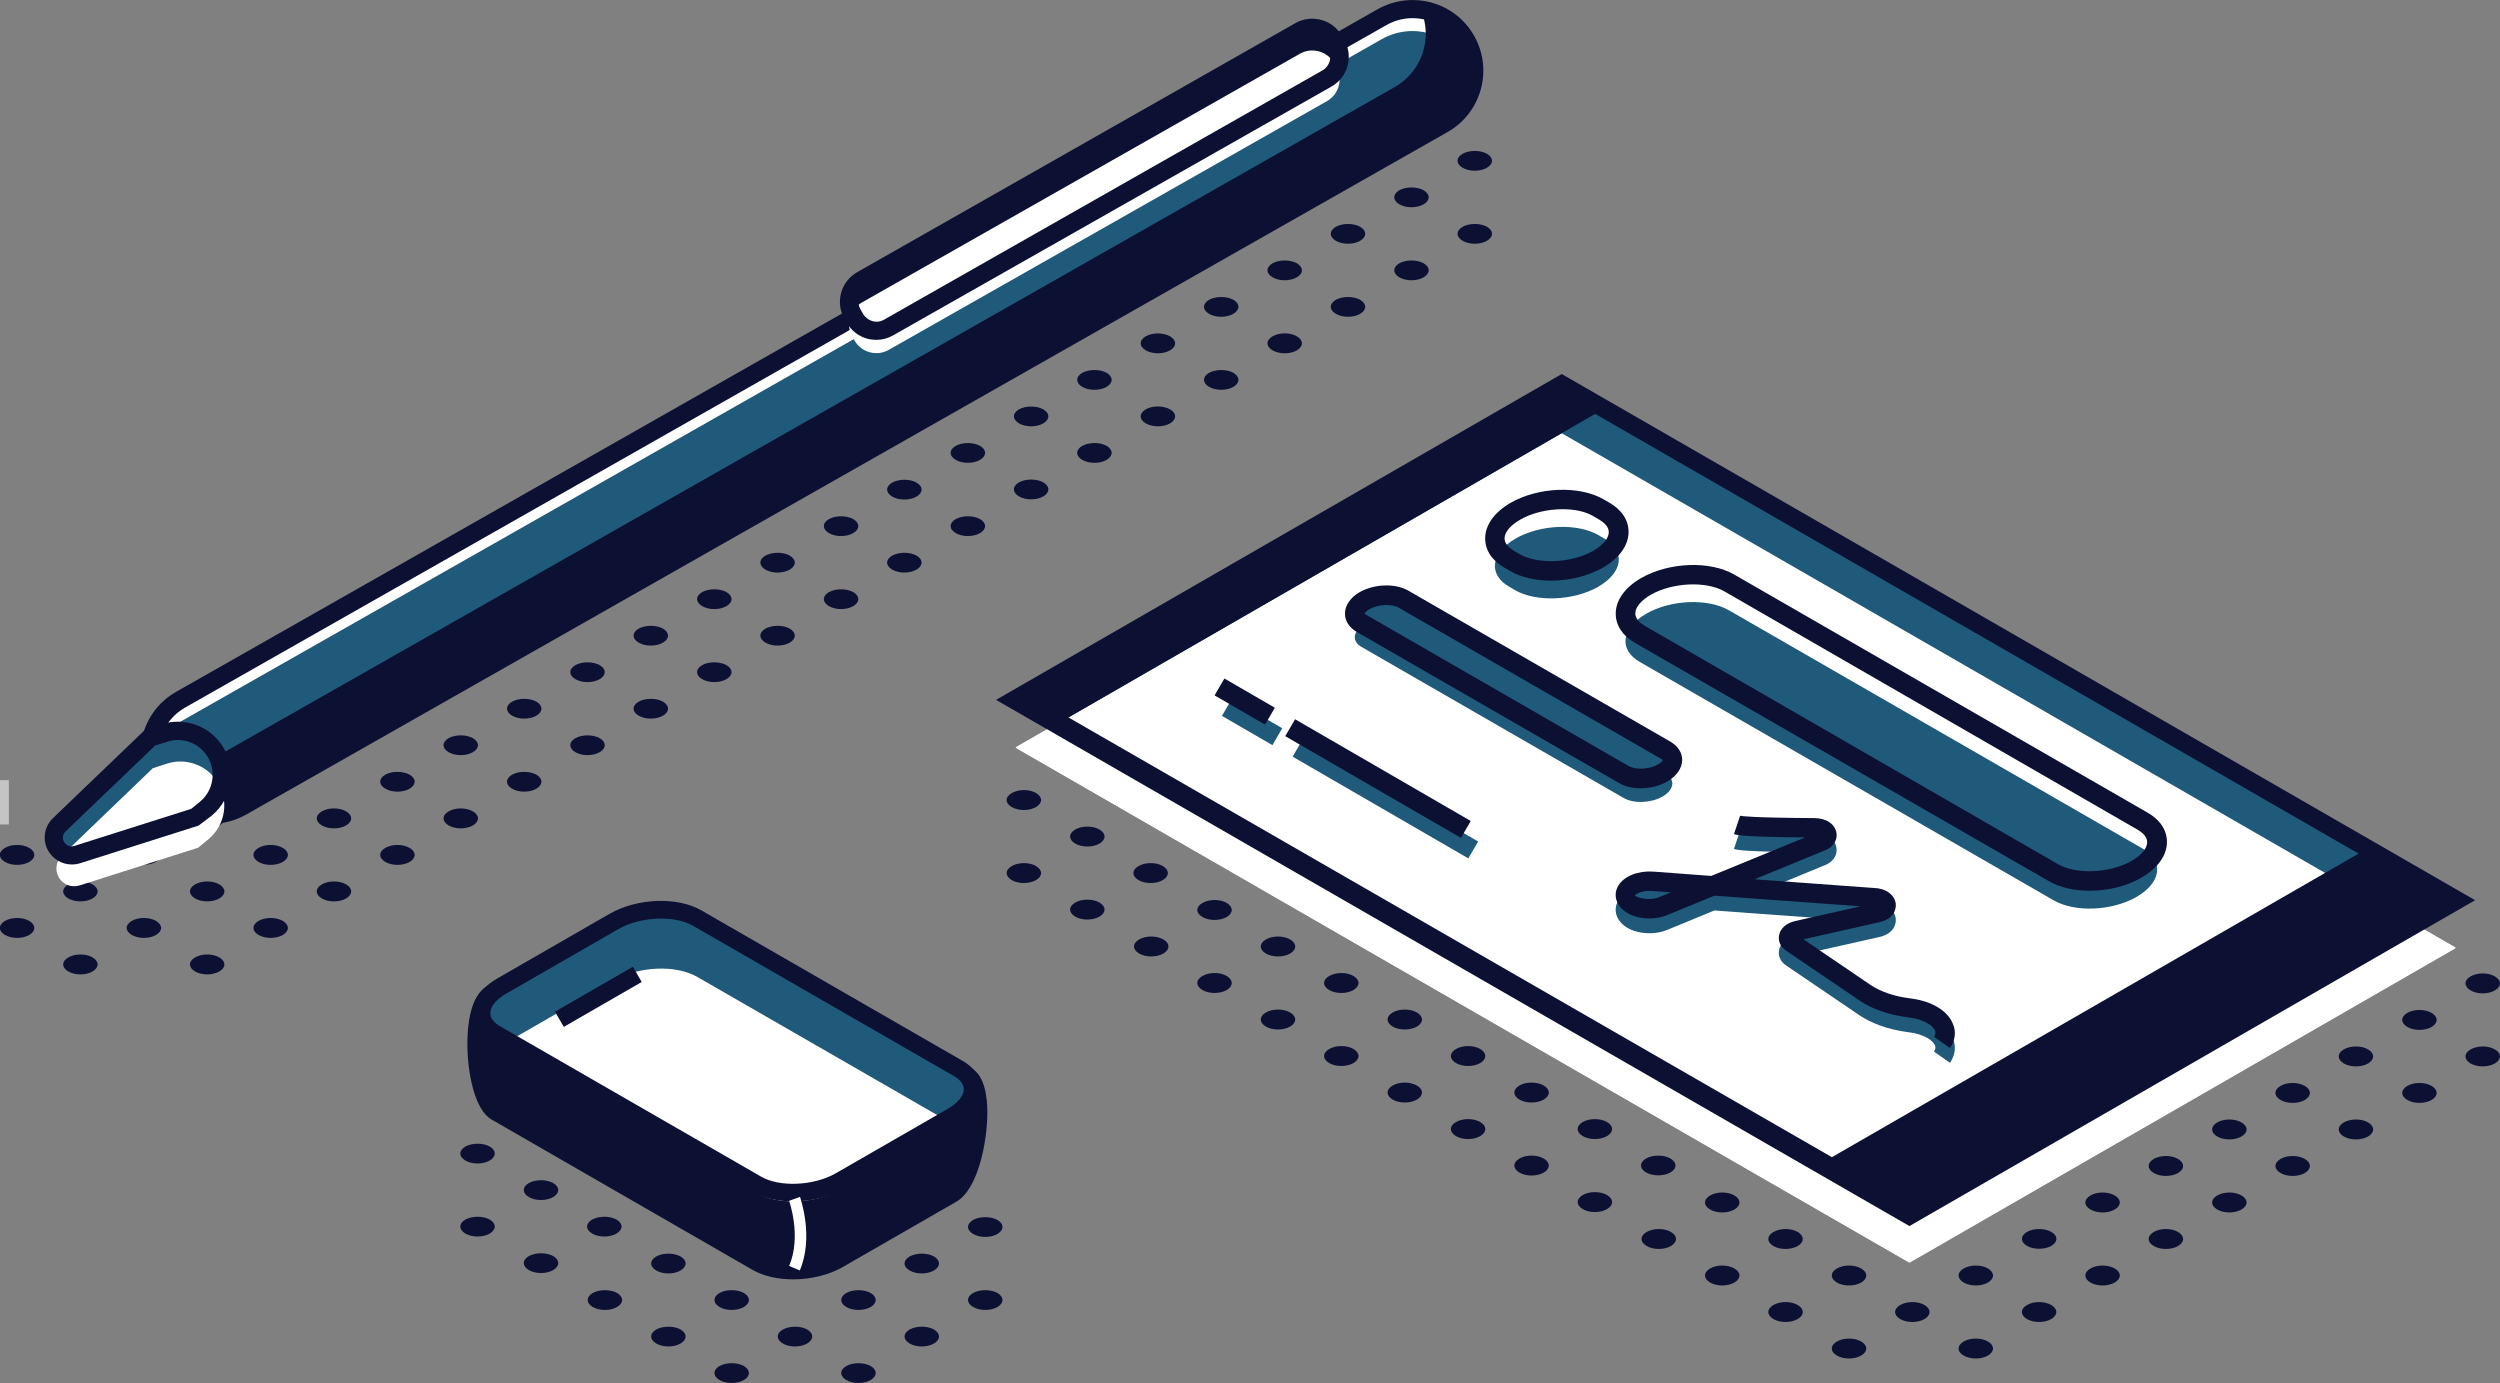 <svg width="282" height="156" viewBox="0 0 282 156" fill="none" xmlns="http://www.w3.org/2000/svg">
<rect x="0" y="0" width="282" height="156" fill="#808080" stroke="none"/>
<g clip-path="url(#clip0)">
<path d="M24.743 107.999C25.501 108.445 25.501 109.135 24.743 109.58C23.984 110.025 22.757 110.025 21.999 109.58C21.24 109.135 21.24 108.445 21.999 107.999C22.779 107.554 23.984 107.554 24.743 107.999Z" fill="#0C1033"/>
<path d="M31.903 103.881C32.661 104.326 32.661 105.016 31.903 105.462C31.144 105.907 29.917 105.907 29.159 105.462C28.4 105.016 28.4 104.326 29.159 103.881C29.917 103.436 31.144 103.436 31.903 103.881Z" fill="#0C1033"/>
<path d="M39.044 99.762C39.802 100.207 39.802 100.898 39.044 101.343C38.285 101.788 37.058 101.788 36.299 101.343C35.541 100.898 35.541 100.207 36.299 99.762C37.058 99.317 38.285 99.317 39.044 99.762Z" fill="#0C1033"/>
<path d="M46.204 95.644C46.962 96.089 46.962 96.779 46.204 97.224C45.445 97.669 44.218 97.669 43.459 97.224C42.701 96.779 42.701 96.089 43.459 95.644C44.218 95.198 45.445 95.198 46.204 95.644Z" fill="#0C1033"/>
<path d="M53.344 91.524C54.103 91.97 54.103 92.66 53.344 93.105C52.586 93.55 51.359 93.55 50.6 93.105C49.842 92.66 49.842 91.97 50.6 91.524C51.359 91.079 52.586 91.079 53.344 91.524Z" fill="#0C1033"/>
<path d="M60.505 87.384C61.263 87.829 61.263 88.519 60.505 88.964C59.746 89.41 58.519 89.41 57.76 88.964C57.002 88.519 57.002 87.829 57.76 87.384C58.519 86.961 59.746 86.961 60.505 87.384Z" fill="#0C1033"/>
<path d="M67.645 83.265C68.404 83.71 68.404 84.4 67.645 84.846C66.886 85.291 65.659 85.291 64.901 84.846C64.142 84.4 64.142 83.71 64.901 83.265C65.659 82.842 66.886 82.842 67.645 83.265Z" fill="#0C1033"/>
<path d="M74.782 79.146C75.54 79.591 75.54 80.281 74.782 80.727C74.023 81.172 72.796 81.172 72.038 80.727C71.279 80.281 71.279 79.591 72.038 79.146C72.819 78.723 74.046 78.723 74.782 79.146Z" fill="#0C1033"/>
<path d="M81.946 75.028C82.704 75.473 82.704 76.163 81.946 76.608C81.187 77.054 79.96 77.054 79.202 76.608C78.443 76.163 78.443 75.473 79.202 75.028C79.96 74.605 81.187 74.605 81.946 75.028Z" fill="#0C1033"/>
<path d="M89.083 70.909C89.841 71.354 89.841 72.044 89.083 72.489C88.324 72.934 87.097 72.934 86.338 72.489C85.58 72.044 85.58 71.354 86.338 70.909C87.119 70.486 88.346 70.486 89.083 70.909Z" fill="#0C1033"/>
<path d="M96.247 66.79C97.005 67.235 97.005 67.925 96.247 68.371C95.488 68.816 94.261 68.816 93.502 68.371C92.744 67.925 92.744 67.235 93.502 66.79C94.261 66.367 95.488 66.367 96.247 66.79Z" fill="#0C1033"/>
<path d="M103.383 62.671C104.142 63.117 104.142 63.807 103.383 64.252C102.625 64.697 101.398 64.697 100.639 64.252C99.881 63.807 99.881 63.117 100.639 62.671C101.42 62.248 102.625 62.248 103.383 62.671Z" fill="#0C1033"/>
<path d="M110.547 58.553C111.306 58.998 111.306 59.688 110.547 60.133C109.789 60.579 108.562 60.579 107.803 60.133C107.045 59.688 107.045 58.998 107.803 58.553C108.562 58.13 109.789 58.13 110.547 58.553Z" fill="#0C1033"/>
<path d="M10.442 107.999C11.2 108.445 11.2 109.135 10.442 109.58C9.683 110.025 8.456 110.025 7.698 109.58C6.939 109.135 6.939 108.445 7.698 107.999C8.479 107.554 9.706 107.554 10.442 107.999Z" fill="#0C1033"/>
<path d="M17.602 103.881C18.361 104.326 18.361 105.016 17.602 105.462C16.844 105.907 15.617 105.907 14.858 105.462C14.099 105.016 14.099 104.326 14.858 103.881C15.617 103.436 16.844 103.436 17.602 103.881Z" fill="#0C1033"/>
<path d="M24.743 99.762C25.501 100.207 25.501 100.898 24.743 101.343C23.984 101.788 22.757 101.788 21.999 101.343C21.24 100.898 21.24 100.207 21.999 99.762C22.779 99.317 23.984 99.317 24.743 99.762Z" fill="#0C1033"/>
<path d="M31.903 95.644C32.661 96.089 32.661 96.779 31.903 97.224C31.144 97.669 29.917 97.669 29.159 97.224C28.4 96.779 28.4 96.089 29.159 95.644C29.917 95.198 31.144 95.198 31.903 95.644Z" fill="#0C1033"/>
<path d="M39.044 91.524C39.802 91.97 39.802 92.66 39.044 93.105C38.285 93.55 37.058 93.55 36.299 93.105C35.541 92.66 35.541 91.97 36.299 91.524C37.058 91.079 38.285 91.079 39.044 91.524Z" fill="#0C1033"/>
<path d="M46.204 87.384C46.962 87.829 46.962 88.519 46.204 88.964C45.445 89.41 44.218 89.41 43.459 88.964C42.701 88.519 42.701 87.829 43.459 87.384C44.218 86.961 45.445 86.961 46.204 87.384Z" fill="#0C1033"/>
<path d="M53.344 83.265C54.103 83.71 54.103 84.4 53.344 84.846C52.586 85.291 51.359 85.291 50.6 84.846C49.842 84.4 49.842 83.71 50.6 83.265C51.359 82.842 52.586 82.842 53.344 83.265Z" fill="#0C1033"/>
<path d="M60.505 79.146C61.263 79.591 61.263 80.281 60.505 80.727C59.746 81.172 58.519 81.172 57.76 80.727C57.002 80.281 57.002 79.591 57.76 79.146C58.519 78.723 59.746 78.723 60.505 79.146Z" fill="#0C1033"/>
<path d="M67.645 75.028C68.404 75.473 68.404 76.163 67.645 76.608C66.886 77.054 65.659 77.054 64.901 76.608C64.142 76.163 64.142 75.473 64.901 75.028C65.659 74.605 66.886 74.605 67.645 75.028Z" fill="#0C1033"/>
<path d="M74.782 70.909C75.54 71.354 75.54 72.044 74.782 72.489C74.023 72.934 72.796 72.934 72.038 72.489C71.279 72.044 71.279 71.354 72.038 70.909C72.819 70.486 74.046 70.486 74.782 70.909Z" fill="#0C1033"/>
<path d="M81.946 66.79C82.704 67.235 82.704 67.925 81.946 68.371C81.187 68.816 79.96 68.816 79.202 68.371C78.443 67.925 78.443 67.235 79.202 66.79C79.96 66.367 81.187 66.367 81.946 66.79Z" fill="#0C1033"/>
<path d="M89.083 62.671C89.841 63.117 89.841 63.807 89.083 64.252C88.324 64.697 87.097 64.697 86.338 64.252C85.58 63.807 85.58 63.117 86.338 62.671C87.119 62.248 88.346 62.248 89.083 62.671Z" fill="#0C1033"/>
<path d="M96.247 58.553C97.005 58.998 97.005 59.688 96.247 60.133C95.488 60.579 94.261 60.579 93.502 60.133C92.744 59.688 92.744 58.998 93.502 58.553C94.261 58.13 95.488 58.13 96.247 58.553Z" fill="#0C1033"/>
<path d="M103.383 54.434C104.142 54.879 104.142 55.569 103.383 56.015C102.625 56.46 101.398 56.46 100.639 56.015C99.881 55.569 99.881 54.879 100.639 54.434C101.42 54.011 102.625 54.011 103.383 54.434Z" fill="#0C1033"/>
<path d="M3.301 103.881C4.06 104.326 4.06 105.016 3.301 105.462C2.543 105.907 1.316 105.907 0.557 105.462C-0.201 105.016 -0.201 104.326 0.557 103.881C1.316 103.436 2.543 103.436 3.301 103.881Z" fill="#0C1033"/>
<path d="M10.442 99.762C11.2 100.207 11.2 100.898 10.442 101.343C9.683 101.788 8.456 101.788 7.698 101.343C6.939 100.898 6.939 100.207 7.698 99.762C8.479 99.317 9.706 99.317 10.442 99.762Z" fill="#0C1033"/>
<path d="M16.242 97.536C17.314 97.536 18.183 97.037 18.183 96.423C18.183 95.808 17.314 95.31 16.242 95.31C15.17 95.31 14.301 95.808 14.301 96.423C14.301 97.037 15.17 97.536 16.242 97.536Z" fill="#0C1033"/>
<path d="M24.743 91.524C25.501 91.97 25.501 92.66 24.743 93.105C23.984 93.55 22.757 93.55 21.999 93.105C21.24 92.66 21.24 91.97 21.999 91.524C22.779 91.079 23.984 91.079 24.743 91.524Z" fill="#0C1033"/>
<path d="M31.903 87.384C32.661 87.829 32.661 88.519 31.903 88.964C31.144 89.41 29.917 89.41 29.159 88.964C28.4 88.519 28.4 87.829 29.159 87.384C29.917 86.961 31.144 86.961 31.903 87.384Z" fill="#0C1033"/>
<path d="M39.044 83.265C39.802 83.71 39.802 84.4 39.044 84.846C38.285 85.291 37.058 85.291 36.299 84.846C35.541 84.4 35.541 83.71 36.299 83.265C37.08 82.842 38.285 82.842 39.044 83.265Z" fill="#0C1033"/>
<path d="M46.204 79.146C46.962 79.591 46.962 80.281 46.204 80.727C45.445 81.172 44.218 81.172 43.459 80.727C42.701 80.281 42.701 79.591 43.459 79.146C44.218 78.723 45.445 78.723 46.204 79.146Z" fill="#0C1033"/>
<path d="M53.344 75.028C54.103 75.473 54.103 76.163 53.344 76.608C52.586 77.054 51.359 77.054 50.6 76.608C49.842 76.163 49.842 75.473 50.6 75.028C51.359 74.605 52.586 74.605 53.344 75.028Z" fill="#0C1033"/>
<path d="M60.505 70.909C61.263 71.354 61.263 72.044 60.505 72.489C59.746 72.934 58.519 72.934 57.76 72.489C57.002 72.044 57.002 71.354 57.76 70.909C58.519 70.486 59.746 70.486 60.505 70.909Z" fill="#0C1033"/>
<path d="M66.285 68.705C67.357 68.705 68.226 68.207 68.226 67.592C68.226 66.977 67.357 66.478 66.285 66.478C65.213 66.478 64.344 66.977 64.344 67.592C64.344 68.207 65.213 68.705 66.285 68.705Z" fill="#0C1033"/>
<path d="M74.805 62.671C75.564 63.117 75.564 63.807 74.805 64.252C74.047 64.697 72.82 64.697 72.061 64.252C71.303 63.807 71.303 63.117 72.061 62.671C72.82 62.248 74.047 62.248 74.805 62.671Z" fill="#0C1033"/>
<path d="M81.946 58.553C82.704 58.998 82.704 59.688 81.946 60.133C81.187 60.579 79.96 60.579 79.202 60.133C78.443 59.688 78.443 58.998 79.202 58.553C79.96 58.13 81.187 58.13 81.946 58.553Z" fill="#0C1033"/>
<path d="M89.083 54.434C89.841 54.879 89.841 55.569 89.083 56.015C88.324 56.46 87.097 56.46 86.338 56.015C85.58 55.569 85.58 54.879 86.338 54.434C87.119 54.011 88.346 54.011 89.083 54.434Z" fill="#0C1033"/>
<path d="M96.247 50.315C97.005 50.76 97.005 51.45 96.247 51.895C95.488 52.341 94.261 52.341 93.502 51.895C92.744 51.45 92.744 50.76 93.502 50.315C94.261 49.892 95.488 49.892 96.247 50.315Z" fill="#0C1033"/>
<path d="M3.301 95.644C4.06 96.089 4.06 96.779 3.301 97.224C2.543 97.669 1.316 97.669 0.557 97.224C-0.201 96.779 -0.201 96.089 0.557 95.644C1.316 95.198 2.543 95.198 3.301 95.644Z" fill="#0C1033"/>
<path d="M7.717 91.524C8.476 91.079 9.703 91.079 10.461 91.524C11.22 91.97 11.22 92.66 10.461 93.105C9.703 93.55 8.476 93.55 7.717 93.105C6.959 92.66 6.959 91.947 7.717 91.524C8.476 91.079 6.959 91.947 7.717 91.524Z" fill="#0C1033"/>
<path d="M17.602 87.384C18.36 87.829 18.36 88.519 17.602 88.965C16.843 89.41 15.616 89.41 14.858 88.965C14.099 88.541 16.843 86.961 17.602 87.384Z" fill="#0C1033"/>
<path d="M22.018 83.265C22.777 82.819 24.004 82.819 24.762 83.265C25.521 83.71 25.521 84.4 24.762 84.845C24.004 85.291 22.777 85.291 22.018 84.845C21.26 84.4 21.26 83.71 22.018 83.265C22.777 82.842 21.26 83.71 22.018 83.265Z" fill="#0C1033"/>
<path d="M29.159 79.147C29.917 78.701 31.144 78.701 31.903 79.147C32.661 79.592 32.661 80.282 31.903 80.727C31.144 81.172 29.917 81.172 29.159 80.727C28.4 80.304 28.4 79.592 29.159 79.147C29.917 78.723 28.4 79.592 29.159 79.147Z" fill="#0C1033"/>
<path d="M36.319 75.027C37.078 74.582 38.304 74.582 39.063 75.027C39.822 75.473 39.822 76.163 39.063 76.608C38.304 77.053 37.078 77.053 36.319 76.608C35.56 76.185 35.56 75.473 36.319 75.027C37.078 74.604 35.56 75.473 36.319 75.027Z" fill="#0C1033"/>
<path d="M43.459 70.909C44.218 70.463 45.445 70.463 46.204 70.909C46.962 71.354 46.962 72.044 46.204 72.489C45.445 72.935 44.218 72.935 43.459 72.489C42.701 72.044 42.701 71.354 43.459 70.909C44.218 70.486 42.701 71.354 43.459 70.909Z" fill="#0C1033"/>
<path d="M53.344 66.79C54.103 67.235 54.103 67.925 53.344 68.371C52.586 68.816 51.359 68.816 50.6 68.371C49.842 67.925 49.842 67.235 50.6 66.79C51.359 66.367 52.586 66.367 53.344 66.79Z" fill="#0C1033"/>
<path d="M57.76 62.671C58.519 62.226 59.746 62.226 60.505 62.671C61.263 63.117 61.263 63.807 60.505 64.252C59.746 64.697 58.519 64.697 57.76 64.252C57.002 63.829 57.002 63.117 57.76 62.671C58.519 62.248 57.002 63.117 57.76 62.671Z" fill="#0C1033"/>
<path d="M64.9 58.553C65.658 58.107 66.885 58.107 67.644 58.553C68.403 58.998 68.403 59.688 67.644 60.133C66.885 60.579 65.658 60.579 64.9 60.133C64.164 59.71 64.164 58.998 64.9 58.553C65.658 58.13 64.164 58.998 64.9 58.553Z" fill="#0C1033"/>
<path d="M72.061 54.434C72.82 53.988 74.047 53.988 74.805 54.434C75.564 54.879 75.564 55.569 74.805 56.014C74.047 56.459 72.82 56.459 72.061 56.014C71.303 55.591 71.303 54.879 72.061 54.434C72.82 54.011 71.303 54.879 72.061 54.434Z" fill="#0C1033"/>
<path d="M79.201 50.315C79.959 49.87 81.186 49.87 81.945 50.315C82.703 50.76 82.703 51.45 81.945 51.896C81.186 52.341 79.959 52.341 79.201 51.896C78.464 51.473 78.464 50.76 79.201 50.315C79.959 49.892 78.464 50.76 79.201 50.315Z" fill="#0C1033"/>
<path d="M86.362 46.196C87.12 45.751 88.347 45.751 89.106 46.196C89.865 46.642 89.865 47.332 89.106 47.777C88.347 48.222 87.12 48.222 86.362 47.777C85.603 47.354 85.603 46.642 86.362 46.196C87.12 45.773 85.603 46.642 86.362 46.196Z" fill="#0C1033"/>
<path d="M117.684 54.411C118.443 54.857 118.443 55.547 117.684 55.992C116.926 56.438 115.699 56.438 114.94 55.992C114.181 55.547 114.181 54.857 114.94 54.411C115.699 53.989 116.926 53.989 117.684 54.411Z" fill="#0C1033"/>
<path d="M124.825 50.293C125.583 50.738 125.583 51.428 124.825 51.873C124.066 52.319 122.839 52.319 122.081 51.873C121.322 51.428 121.322 50.738 122.081 50.293C122.861 49.87 124.089 49.87 124.825 50.293Z" fill="#0C1033"/>
<path d="M131.985 46.174C132.743 46.619 132.743 47.309 131.985 47.755C131.226 48.2 129.999 48.2 129.241 47.755C128.482 47.309 128.482 46.619 129.241 46.174C129.999 45.728 131.226 45.751 131.985 46.174Z" fill="#0C1033"/>
<path d="M139.126 42.055C139.884 42.5 139.884 43.191 139.126 43.636C138.367 44.081 137.14 44.081 136.381 43.636C135.623 43.191 135.623 42.5 136.381 42.055C137.162 41.632 138.389 41.632 139.126 42.055Z" fill="#0C1033"/>
<path d="M146.286 39.517C145.527 39.962 144.3 39.962 143.542 39.517C142.783 39.072 142.783 38.382 143.542 37.937C144.3 37.491 145.527 37.491 146.286 37.937C147.044 38.382 147.044 39.072 146.286 39.517C145.527 39.962 147.044 39.072 146.286 39.517Z" fill="#0C1033"/>
<path d="M153.426 33.818C154.185 34.263 154.185 34.953 153.426 35.398C152.668 35.844 151.441 35.844 150.682 35.398C149.924 34.953 149.924 34.263 150.682 33.818C151.463 33.395 152.668 33.395 153.426 33.818Z" fill="#0C1033"/>
<path d="M160.587 29.699C161.345 30.144 161.345 30.834 160.587 31.28C159.828 31.725 158.601 31.725 157.842 31.28C157.084 30.834 157.084 30.144 157.842 29.699C158.601 29.276 159.828 29.276 160.587 29.699Z" fill="#0C1033"/>
<path d="M167.727 25.58C168.486 26.026 168.486 26.716 167.727 27.161C166.969 27.606 165.742 27.606 164.983 27.161C164.224 26.716 164.224 26.026 164.983 25.58C165.742 25.157 166.969 25.157 167.727 25.58Z" fill="#0C1033"/>
<path d="M110.547 50.293C111.306 50.738 111.306 51.428 110.547 51.873C109.789 52.319 108.562 52.319 107.803 51.873C107.045 51.428 107.045 50.738 107.803 50.293C108.562 49.87 109.789 49.87 110.547 50.293Z" fill="#0C1033"/>
<path d="M117.684 46.174C118.443 46.62 118.443 47.31 117.684 47.755C116.926 48.2 115.699 48.2 114.94 47.755C114.181 47.31 114.181 46.62 114.94 46.174C115.699 45.751 116.926 45.751 117.684 46.174Z" fill="#0C1033"/>
<path d="M124.825 42.055C125.583 42.5 125.583 43.191 124.825 43.636C124.066 44.081 122.839 44.081 122.081 43.636C121.322 43.191 121.322 42.5 122.081 42.055C122.861 41.632 124.089 41.632 124.825 42.055Z" fill="#0C1033"/>
<path d="M131.985 37.937C132.743 38.382 132.743 39.072 131.985 39.517C131.226 39.962 129.999 39.962 129.241 39.517C128.482 39.072 128.482 38.382 129.241 37.937C129.999 37.491 131.226 37.514 131.985 37.937Z" fill="#0C1033"/>
<path d="M139.126 33.818C139.884 34.263 139.884 34.953 139.126 35.398C138.367 35.844 137.14 35.844 136.381 35.398C135.623 34.953 135.623 34.263 136.381 33.818C137.162 33.395 138.389 33.395 139.126 33.818Z" fill="#0C1033"/>
<path d="M146.286 29.699C147.044 30.144 147.044 30.834 146.286 31.28C145.527 31.725 144.3 31.725 143.542 31.28C142.783 30.834 142.783 30.144 143.542 29.699C144.3 29.276 145.527 29.276 146.286 29.699Z" fill="#0C1033"/>
<path d="M153.426 25.58C154.185 26.026 154.185 26.716 153.426 27.161C152.668 27.606 151.441 27.606 150.682 27.161C149.924 26.716 149.924 26.026 150.682 25.58C151.463 25.157 152.668 25.157 153.426 25.58Z" fill="#0C1033"/>
<path d="M160.587 21.462C161.345 21.907 161.345 22.597 160.587 23.043C159.828 23.488 158.601 23.488 157.842 23.043C157.084 22.597 157.084 21.907 157.842 21.462C158.601 21.039 159.828 21.039 160.587 21.462Z" fill="#0C1033"/>
<path d="M167.727 17.343C168.486 17.788 168.486 18.478 167.727 18.923C166.969 19.369 165.742 19.369 164.983 18.923C164.224 18.478 164.224 17.788 164.983 17.343C165.742 16.92 166.969 16.92 167.727 17.343Z" fill="#0C1033"/>
<path d="M103.383 46.174C104.142 46.62 104.142 47.31 103.383 47.755C102.625 48.2 101.398 48.2 100.639 47.755C99.881 47.31 99.881 46.62 100.639 46.174C101.398 45.751 102.625 45.751 103.383 46.174Z" fill="#0C1033"/>
<path d="M110.547 42.055C111.306 42.5 111.306 43.191 110.547 43.636C109.789 44.081 108.562 44.081 107.803 43.636C107.045 43.191 107.045 42.5 107.803 42.055C108.562 41.632 109.789 41.632 110.547 42.055Z" fill="#0C1033"/>
<path d="M117.684 37.936C118.443 38.382 118.443 39.072 117.684 39.517C116.926 39.962 115.699 39.962 114.94 39.517C114.181 39.072 114.181 38.382 114.94 37.936C115.699 37.513 116.926 37.513 117.684 37.936Z" fill="#0C1033"/>
<path d="M123.464 35.732C124.536 35.732 125.405 35.234 125.405 34.619C125.405 34.004 124.536 33.506 123.464 33.506C122.392 33.506 121.523 34.004 121.523 34.619C121.523 35.234 122.392 35.732 123.464 35.732Z" fill="#0C1033"/>
<path d="M131.985 29.699C132.743 30.144 132.743 30.834 131.985 31.28C131.226 31.725 129.999 31.725 129.241 31.28C128.482 30.834 128.482 30.144 129.241 29.699C129.999 29.276 131.226 29.276 131.985 29.699Z" fill="#0C1033"/>
<path d="M139.126 25.58C139.884 26.026 139.884 26.716 139.126 27.161C138.367 27.606 137.14 27.606 136.381 27.161C135.623 26.716 135.623 26.026 136.381 25.58C137.162 25.157 138.389 25.157 139.126 25.58Z" fill="#0C1033"/>
<path d="M146.286 21.462C147.044 21.907 147.044 22.597 146.286 23.043C145.527 23.488 144.3 23.488 143.542 23.043C142.783 22.597 142.783 21.907 143.542 21.462C144.3 21.039 145.527 21.039 146.286 21.462Z" fill="#0C1033"/>
<path d="M152.066 19.258C153.138 19.258 154.007 18.759 154.007 18.144C154.007 17.53 153.138 17.031 152.066 17.031C150.994 17.031 150.125 17.53 150.125 18.144C150.125 18.759 150.994 19.258 152.066 19.258Z" fill="#0C1033"/>
<path d="M157.842 13.224C158.601 12.779 159.828 12.779 160.587 13.224C161.345 13.669 161.345 14.36 160.587 14.805C159.828 15.25 158.601 15.25 157.842 14.805C157.084 14.36 157.084 13.669 157.842 13.224C158.601 12.801 157.084 13.669 157.842 13.224Z" fill="#0C1033"/>
<path d="M96.246 42.056C97.005 42.501 97.005 43.191 96.246 43.636C95.488 44.082 94.261 44.082 93.502 43.636C92.744 43.213 95.488 41.633 96.246 42.056Z" fill="#0C1033"/>
<path d="M20.368 78.924L155.902 1.937C159.249 0.044 163.488 1.202 165.384 4.542C167.281 7.881 166.12 12.111 162.774 14.004L27.262 90.99C23.916 92.883 19.677 91.725 17.78 88.386C15.862 85.069 17.044 80.816 20.368 78.924Z" fill="white"/>
<path d="M20.368 81.395L155.88 4.408C159.226 2.516 163.465 3.673 165.362 7.013C167.258 10.352 164.068 12.489 160.721 14.382L27.24 89.477C23.893 91.369 19.654 94.219 17.758 90.879C15.862 87.54 17.022 83.31 20.368 81.395Z" fill="#1F5A7B"/>
<path d="M165.094 4.519C164.045 2.672 162.26 1.514 160.297 1.158C161.613 4.341 160.408 8.059 157.33 9.818L21.84 86.805C20.346 87.651 18.695 87.852 17.133 87.562C17.244 87.829 17.334 88.119 17.49 88.364C19.386 91.703 23.647 92.861 26.972 90.969L162.506 13.982C165.83 12.089 167.012 7.859 165.094 4.519Z" fill="#0C1033"/>
<path d="M23.825 92.927C23.111 92.927 22.397 92.838 21.706 92.638C19.653 92.081 17.935 90.746 16.887 88.898C15.838 87.05 15.57 84.89 16.128 82.842C16.686 80.794 18.024 79.079 19.876 78.033L155.388 1.046C157.24 -0 159.404 -0.267 161.456 0.289C163.509 0.846 165.227 2.182 166.275 4.029C168.462 7.859 167.101 12.734 163.286 14.894L27.774 91.881C26.547 92.571 25.186 92.927 23.825 92.927ZM159.315 2.048C158.288 2.048 157.307 2.315 156.392 2.827L20.88 79.814C19.497 80.593 18.515 81.862 18.091 83.399C17.668 84.935 17.868 86.516 18.649 87.896C19.43 89.276 20.702 90.256 22.241 90.679C23.78 91.102 25.364 90.901 26.748 90.122L162.259 13.113C163.643 12.334 164.624 11.065 165.048 9.528C165.472 7.992 165.271 6.412 164.49 5.031C163.71 3.651 162.438 2.671 160.899 2.248C160.385 2.115 159.85 2.048 159.315 2.048Z" fill="#0C1033"/>
<path d="M97.204 31.591L146.643 3.495C147.981 2.738 149.699 3.206 150.48 4.541L150.748 5.009C151.506 6.345 151.038 8.059 149.699 8.838L100.238 36.935C98.899 37.692 97.181 37.224 96.4 35.888L96.155 35.399C95.374 34.063 95.843 32.349 97.204 31.591Z" fill="#0C1033"/>
<path d="M97.203 34.13L146.642 6.056C147.981 5.299 149.698 5.766 150.479 7.102L150.747 7.57C151.506 8.905 151.037 10.62 149.698 11.399L100.237 39.473C98.898 40.23 97.18 39.763 96.4 38.427L96.132 37.959C95.373 36.601 95.842 34.909 97.203 34.13Z" fill="white"/>
<path d="M98.854 38.337C98.519 38.337 98.162 38.293 97.828 38.204C96.846 37.937 96.021 37.291 95.508 36.401L95.24 35.933C94.727 35.042 94.615 34.018 94.883 33.017C95.151 32.037 95.798 31.213 96.69 30.701L146.129 2.605C147.022 2.093 148.048 1.981 149.052 2.248C150.034 2.516 150.859 3.161 151.372 4.052L151.64 4.519C152.688 6.345 152.041 8.705 150.212 9.751L100.751 37.825C100.17 38.159 99.523 38.337 98.854 38.337ZM148.026 4.163C147.713 4.163 147.423 4.252 147.156 4.408L97.716 32.482C97.315 32.727 97.002 33.105 96.891 33.551C96.757 34.018 96.824 34.486 97.069 34.909L97.337 35.376C97.582 35.799 97.962 36.089 98.408 36.222C98.876 36.356 99.345 36.289 99.747 36.044L149.163 7.948C150.011 7.458 150.324 6.389 149.833 5.521L149.565 5.054C149.32 4.653 148.94 4.341 148.494 4.23C148.338 4.185 148.182 4.163 148.026 4.163Z" fill="#0C1033"/>
<path d="M22.085 92.149L23.223 91.214C25.231 89.566 25.633 86.627 24.115 84.512C22.866 82.753 20.613 81.996 18.56 82.664L16.954 83.176L6.691 93.039C6.022 93.685 5.888 94.687 6.334 95.488C6.803 96.312 7.784 96.69 8.699 96.401L22.085 92.149Z" fill="#1F5A7B"/>
<path d="M22.352 95.622L23.49 94.687C25.498 93.039 25.899 90.1 24.382 87.985C23.133 86.227 20.88 85.47 18.827 86.138L17.243 86.65L6.98 96.512C6.311 97.158 6.177 98.16 6.623 98.961C7.092 99.785 8.073 100.164 8.988 99.874L22.352 95.622Z" fill="white"/>
<path d="M8.098 97.514C7.027 97.514 6 96.935 5.443 95.978C4.751 94.775 4.974 93.239 5.978 92.282L16.419 82.263L18.226 81.685C20.725 80.905 23.425 81.796 24.942 83.933C26.749 86.471 26.28 90.033 23.871 92.015L22.398 93.128L9.012 97.38C8.722 97.469 8.41 97.514 8.098 97.514ZM17.512 84.089L7.406 93.774C7.071 94.085 7.004 94.575 7.228 94.976C7.451 95.377 7.941 95.577 8.388 95.421L21.573 91.236L22.555 90.434C24.139 89.143 24.451 86.805 23.268 85.135C22.265 83.733 20.502 83.132 18.873 83.666L17.512 84.089Z" fill="#0C1033"/>
<path d="M98.208 154.086C98.966 154.531 98.966 155.221 98.208 155.667C97.449 156.112 96.222 156.112 95.463 155.667C94.705 155.221 94.705 154.531 95.463 154.086C96.222 153.663 97.449 153.663 98.208 154.086Z" fill="#0C1033"/>
<path d="M105.348 149.967C106.107 150.412 106.107 151.102 105.348 151.547C104.59 151.993 103.363 151.993 102.604 151.547C101.846 151.102 101.846 150.412 102.604 149.967C103.385 149.544 104.612 149.544 105.348 149.967Z" fill="#0C1033"/>
<path d="M112.508 145.848C113.267 146.293 113.267 146.983 112.508 147.429C111.75 147.874 110.523 147.874 109.764 147.429C109.006 146.983 109.006 146.293 109.764 145.848C110.523 145.425 111.75 145.425 112.508 145.848Z" fill="#0C1033"/>
<path d="M83.907 154.086C84.665 154.531 84.665 155.221 83.907 155.667C83.148 156.112 81.921 156.112 81.163 155.667C80.404 155.221 80.404 154.531 81.163 154.086C81.921 153.663 83.148 153.663 83.907 154.086Z" fill="#0C1033"/>
<path d="M91.047 149.967C91.806 150.412 91.806 151.102 91.047 151.547C90.289 151.993 89.062 151.993 88.303 151.547C87.545 151.102 87.545 150.412 88.303 149.967C89.084 149.544 90.311 149.544 91.047 149.967Z" fill="#0C1033"/>
<path d="M98.208 145.848C98.966 146.293 98.966 146.983 98.208 147.429C97.449 147.874 96.222 147.874 95.463 147.429C94.705 146.983 94.705 146.293 95.463 145.848C96.222 145.425 97.449 145.425 98.208 145.848Z" fill="#0C1033"/>
<path d="M105.348 141.729C106.107 142.175 106.107 142.865 105.348 143.31C104.59 143.755 103.363 143.755 102.604 143.31C101.846 142.865 101.846 142.175 102.604 141.729C103.385 141.306 104.612 141.306 105.348 141.729Z" fill="#0C1033"/>
<path d="M112.508 137.611C113.267 138.056 113.267 138.746 112.508 139.191C111.75 139.637 110.523 139.637 109.764 139.191C109.006 138.746 109.006 138.056 109.764 137.611C110.523 137.188 111.75 137.188 112.508 137.611Z" fill="#0C1033"/>
<path d="M76.766 149.967C77.525 150.412 77.525 151.102 76.766 151.547C76.008 151.993 74.781 151.993 74.022 151.547C73.263 151.102 73.263 150.412 74.022 149.967C74.781 149.544 76.008 149.544 76.766 149.967Z" fill="#0C1033"/>
<path d="M83.907 145.848C84.665 146.293 84.665 146.983 83.907 147.429C83.148 147.874 81.921 147.874 81.163 147.429C80.404 146.983 80.404 146.293 81.163 145.848C81.921 145.425 83.148 145.425 83.907 145.848Z" fill="#0C1033"/>
<path d="M69.606 145.848C70.365 146.293 70.365 146.983 69.606 147.429C68.847 147.874 67.62 147.874 66.862 147.429C66.103 146.983 66.103 146.293 66.862 145.848C67.62 145.425 68.847 145.425 69.606 145.848Z" fill="#0C1033"/>
<path d="M76.766 141.729C77.525 142.175 77.525 142.865 76.766 143.31C76.008 143.755 74.781 143.755 74.022 143.31C73.263 142.865 73.263 142.175 74.022 141.729C74.781 141.306 76.008 141.306 76.766 141.729Z" fill="#0C1033"/>
<path d="M62.399 141.685C63.157 142.13 63.157 142.82 62.399 143.266C61.64 143.711 60.413 143.711 59.655 143.266C58.896 142.82 58.896 142.13 59.655 141.685C60.413 141.262 61.64 141.262 62.399 141.685Z" fill="#0C1033"/>
<path d="M69.54 137.566C70.298 138.011 70.298 138.701 69.54 139.146C68.781 139.592 67.554 139.592 66.796 139.146C66.037 138.701 66.037 138.011 66.796 137.566C67.576 137.143 68.781 137.143 69.54 137.566Z" fill="#0C1033"/>
<path d="M55.239 137.566C55.997 138.011 55.997 138.701 55.239 139.146C54.48 139.592 53.253 139.592 52.495 139.146C51.736 138.701 51.736 138.011 52.495 137.566C53.276 137.143 54.503 137.143 55.239 137.566Z" fill="#0C1033"/>
<path d="M62.399 133.447C63.157 133.892 63.157 134.583 62.399 135.028C61.64 135.473 60.413 135.473 59.655 135.028C58.896 134.583 58.896 133.892 59.655 133.447C60.413 133.024 61.64 133.024 62.399 133.447Z" fill="#0C1033"/>
<path d="M55.239 129.328C55.997 129.774 55.997 130.464 55.239 130.909C54.48 131.354 53.253 131.354 52.495 130.909C51.736 130.464 51.736 129.774 52.495 129.328C53.276 128.905 54.503 128.905 55.239 129.328Z" fill="#0C1033"/>
<path d="M85.382 142.374L55.933 125.41C53.524 124.029 52.676 113.677 55.442 112.074L69.252 112.72C72.019 111.117 76.235 110.938 78.623 112.341L109.143 121.425C111.552 122.805 110.169 133.113 107.38 134.716L94.731 141.996C91.986 143.599 87.792 143.777 85.382 142.374Z" fill="#0C1033"/>
<path d="M89.463 144.312C87.768 144.312 86.139 143.955 84.89 143.243L55.441 126.278C53.566 125.209 52.719 121.091 52.719 117.707C52.719 115.77 53.009 112.341 54.95 111.228L55.195 111.072L69.005 111.718C72.062 110.093 76.368 109.959 79 111.406L109.632 120.534C111.06 121.358 111.372 123.696 111.372 125.499C111.372 128.838 110.301 134.159 107.892 135.54L95.242 142.82C93.569 143.822 91.471 144.312 89.463 144.312ZM55.775 113.098C55.24 113.655 54.727 115.213 54.727 117.729C54.727 121.358 55.731 124.163 56.444 124.586L85.894 141.551C87.991 142.753 91.828 142.575 94.282 141.172L106.932 133.892C108.182 133.158 109.431 129.039 109.431 125.566C109.431 123.629 109.052 122.627 108.762 122.36L78.175 113.232C76.078 112.03 72.24 112.208 69.786 113.61L69.541 113.766L55.775 113.098Z" fill="#0C1033"/>
<path d="M85.382 133.602L55.932 116.638C53.523 115.257 53.835 112.831 56.602 111.228L69.251 103.948C72.018 102.345 76.235 102.166 78.622 103.569L108.071 120.534C110.481 121.914 110.168 124.341 107.402 125.944L94.752 133.224C91.986 134.805 87.791 134.983 85.382 133.602Z" fill="#1F5A7B"/>
<path d="M69.295 110.582L56.646 117.862C56.601 117.885 56.556 117.929 56.512 117.952L85.359 134.582C87.768 135.963 91.963 135.785 94.729 134.204L107.379 126.901C107.423 126.879 107.468 126.835 107.513 126.812L78.666 110.204C76.256 108.801 72.062 108.979 69.295 110.582Z" fill="white"/>
<path d="M89.463 135.517C87.767 135.517 86.138 135.161 84.889 134.449L55.44 117.484C54.079 116.705 53.32 115.547 53.32 114.278C53.32 112.809 54.347 111.384 56.109 110.36L68.759 103.08C71.86 101.299 76.411 101.12 79.133 102.701L108.582 119.666C109.943 120.445 110.702 121.581 110.702 122.872C110.702 124.341 109.676 125.766 107.913 126.79L95.263 134.07C93.568 135.028 91.471 135.517 89.463 135.517ZM74.582 103.614C72.909 103.614 71.124 104.015 69.763 104.794L57.113 112.074C55.975 112.72 55.306 113.543 55.306 114.278C55.306 114.968 55.908 115.48 56.421 115.77L85.871 132.735C87.968 133.937 91.805 133.759 94.259 132.356L106.909 125.076C108.025 124.43 108.716 123.607 108.716 122.872C108.716 122.182 108.114 121.67 107.601 121.38L78.151 104.415C77.214 103.881 75.921 103.614 74.582 103.614Z" fill="#0C1033"/>
<path d="M90.22 143.31L89.016 142.798C90.444 139.436 89.016 135.495 89.016 135.451L90.243 135.005C90.287 135.206 91.827 139.503 90.22 143.31Z" fill="white"/>
<path d="M71.39 109.05L62.602 114.118L63.595 115.834L72.384 110.766L71.39 109.05Z" fill="#0C1033"/>
<path d="M224.243 151.325C225.001 151.77 225.001 152.46 224.243 152.905C223.484 153.351 222.257 153.351 221.499 152.905C220.74 152.46 220.74 151.77 221.499 151.325C222.257 150.879 223.484 150.879 224.243 151.325Z" fill="#0C1033"/>
<path d="M231.383 147.206C232.142 147.651 232.142 148.341 231.383 148.787C230.625 149.232 229.398 149.232 228.639 148.787C227.881 148.341 227.881 147.651 228.639 147.206C229.398 146.761 230.625 146.761 231.383 147.206Z" fill="#0C1033"/>
<path d="M238.544 143.087C239.302 143.533 239.302 144.223 238.544 144.668C237.785 145.113 236.558 145.113 235.799 144.668C235.041 144.223 235.041 143.533 235.799 143.087C236.558 142.642 237.785 142.642 238.544 143.087Z" fill="#0C1033"/>
<path d="M245.684 138.968C246.443 139.414 246.443 140.104 245.684 140.549C244.926 140.994 243.699 140.994 242.94 140.549C242.181 140.104 242.181 139.414 242.94 138.968C243.699 138.523 244.926 138.523 245.684 138.968Z" fill="#0C1033"/>
<path d="M252.844 134.85C253.603 135.295 253.603 135.985 252.844 136.43C252.086 136.876 250.859 136.876 250.1 136.43C249.342 135.985 249.342 135.295 250.1 134.85C250.859 134.404 252.086 134.404 252.844 134.85Z" fill="#0C1033"/>
<path d="M259.985 130.731C260.743 131.176 260.743 131.866 259.985 132.312C259.226 132.757 257.999 132.757 257.241 132.312C256.482 131.866 256.482 131.176 257.241 130.731C257.999 130.286 259.226 130.286 259.985 130.731Z" fill="#0C1033"/>
<path d="M267.122 126.612C267.88 127.058 267.88 127.748 267.122 128.193C266.363 128.638 265.136 128.638 264.378 128.193C263.619 127.748 263.619 127.058 264.378 126.612C265.158 126.167 266.385 126.167 267.122 126.612Z" fill="#0C1033"/>
<path d="M274.286 122.494C275.044 122.939 275.044 123.629 274.286 124.074C273.527 124.52 272.3 124.52 271.542 124.074C270.783 123.629 270.783 122.939 271.542 122.494C272.3 122.048 273.527 122.048 274.286 122.494Z" fill="#0C1033"/>
<path d="M281.422 118.375C282.181 118.82 282.181 119.51 281.422 119.956C280.664 120.401 279.437 120.401 278.678 119.956C277.92 119.51 277.92 118.82 278.678 118.375C279.459 117.93 280.664 117.93 281.422 118.375Z" fill="#0C1033"/>
<path d="M209.942 151.325C210.701 151.77 210.701 152.46 209.942 152.905C209.183 153.351 207.956 153.351 207.198 152.905C206.439 152.46 206.439 151.77 207.198 151.325C207.956 150.879 209.183 150.879 209.942 151.325Z" fill="#0C1033"/>
<path d="M217.083 147.206C217.841 147.651 217.841 148.341 217.083 148.787C216.324 149.232 215.097 149.232 214.338 148.787C213.58 148.341 213.58 147.651 214.338 147.206C215.119 146.761 216.324 146.761 217.083 147.206Z" fill="#0C1033"/>
<path d="M224.243 143.087C225.001 143.533 225.001 144.223 224.243 144.668C223.484 145.113 222.257 145.113 221.499 144.668C220.74 144.223 220.74 143.533 221.499 143.087C222.257 142.642 223.484 142.642 224.243 143.087Z" fill="#0C1033"/>
<path d="M230.019 140.861C231.091 140.861 231.96 140.362 231.96 139.747C231.96 139.133 231.091 138.634 230.019 138.634C228.947 138.634 228.078 139.133 228.078 139.747C228.078 140.362 228.947 140.861 230.019 140.861Z" fill="#0C1033"/>
<path d="M238.544 134.85C239.302 135.295 239.302 135.985 238.544 136.43C237.785 136.876 236.558 136.876 235.799 136.43C235.041 135.985 235.041 135.295 235.799 134.85C236.558 134.404 237.785 134.404 238.544 134.85Z" fill="#0C1033"/>
<path d="M245.684 130.731C246.443 131.176 246.443 131.866 245.684 132.312C244.926 132.757 243.699 132.757 242.94 132.312C242.181 131.866 242.181 131.176 242.94 130.731C243.699 130.286 244.926 130.286 245.684 130.731Z" fill="#0C1033"/>
<path d="M252.844 126.612C253.603 127.058 253.603 127.748 252.844 128.193C252.086 128.638 250.859 128.638 250.1 128.193C249.342 127.748 249.342 127.058 250.1 126.612C250.859 126.167 252.086 126.167 252.844 126.612Z" fill="#0C1033"/>
<path d="M259.985 122.494C260.743 122.939 260.743 123.629 259.985 124.074C259.226 124.52 257.999 124.52 257.241 124.074C256.482 123.629 256.482 122.939 257.241 122.494C257.999 122.048 259.226 122.048 259.985 122.494Z" fill="#0C1033"/>
<path d="M267.122 118.375C267.88 118.82 267.88 119.51 267.122 119.956C266.363 120.401 265.136 120.401 264.378 119.956C263.619 119.51 263.619 118.82 264.378 118.375C265.158 117.93 266.385 117.93 267.122 118.375Z" fill="#0C1033"/>
<path d="M274.286 114.256C275.044 114.701 275.044 115.391 274.286 115.837C273.527 116.282 272.3 116.282 271.542 115.837C270.783 115.391 270.783 114.701 271.542 114.256C272.3 113.811 273.527 113.811 274.286 114.256Z" fill="#0C1033"/>
<path d="M281.422 110.137C282.181 110.582 282.181 111.273 281.422 111.718C280.664 112.163 279.437 112.163 278.678 111.718C277.92 111.273 277.92 110.582 278.678 110.137C279.459 109.692 280.664 109.692 281.422 110.137Z" fill="#0C1033"/>
<path d="M202.782 147.206C203.54 147.651 203.54 148.341 202.782 148.787C202.023 149.232 200.796 149.232 200.038 148.787C199.279 148.341 199.279 147.651 200.038 147.206C200.819 146.761 202.023 146.761 202.782 147.206Z" fill="#0C1033"/>
<path d="M209.942 143.087C210.701 143.533 210.701 144.223 209.942 144.668C209.183 145.113 207.956 145.113 207.198 144.668C206.439 144.223 206.439 143.533 207.198 143.087C207.956 142.642 209.183 142.642 209.942 143.087Z" fill="#0C1033"/>
<path d="M195.641 143.087C196.4 143.533 196.4 144.223 195.641 144.668C194.883 145.113 193.656 145.113 192.897 144.668C192.138 144.223 192.138 143.533 192.897 143.087C193.656 142.642 194.883 142.642 195.641 143.087Z" fill="#0C1033"/>
<path d="M202.782 138.968C203.54 139.414 203.54 140.104 202.782 140.549C202.023 140.994 200.796 140.994 200.038 140.549C199.279 140.104 199.279 139.414 200.038 138.968C200.819 138.523 202.023 138.523 202.782 138.968Z" fill="#0C1033"/>
<path d="M188.481 138.968C189.24 139.414 189.24 140.104 188.481 140.549C187.722 140.994 186.495 140.994 185.737 140.549C184.978 140.104 184.978 139.414 185.737 138.968C186.518 138.523 187.745 138.523 188.481 138.968Z" fill="#0C1033"/>
<path d="M195.641 134.85C196.4 135.295 196.4 135.985 195.641 136.43C194.883 136.876 193.656 136.876 192.897 136.43C192.138 135.985 192.138 135.295 192.897 134.85C193.656 134.404 194.883 134.404 195.641 134.85Z" fill="#0C1033"/>
<path d="M181.274 134.805C182.033 135.25 182.033 135.941 181.274 136.386C180.515 136.831 179.288 136.831 178.53 136.386C177.771 135.941 177.771 135.25 178.53 134.805C179.288 134.36 180.515 134.36 181.274 134.805Z" fill="#0C1033"/>
<path d="M187.05 132.579C188.122 132.579 188.991 132.08 188.991 131.466C188.991 130.851 188.122 130.353 187.05 130.353C185.978 130.353 185.109 130.851 185.109 131.466C185.109 132.08 185.978 132.579 187.05 132.579Z" fill="#0C1033"/>
<path d="M174.133 130.686C174.892 131.132 174.892 131.822 174.133 132.267C173.375 132.712 172.148 132.712 171.389 132.267C170.631 131.822 170.631 131.132 171.389 130.686C172.148 130.241 173.375 130.241 174.133 130.686Z" fill="#0C1033"/>
<path d="M181.274 126.568C182.033 127.013 182.033 127.703 181.274 128.149C180.515 128.594 179.288 128.594 178.53 128.149C177.771 127.703 177.771 127.013 178.53 126.568C179.288 126.123 180.515 126.123 181.274 126.568Z" fill="#0C1033"/>
<path d="M166.973 126.568C167.732 127.013 167.732 127.703 166.973 128.149C166.215 128.594 164.988 128.594 164.229 128.149C163.471 127.703 163.471 127.013 164.229 126.568C165.01 126.123 166.215 126.123 166.973 126.568Z" fill="#0C1033"/>
<path d="M174.133 122.449C174.892 122.894 174.892 123.585 174.133 124.03C173.375 124.475 172.148 124.475 171.389 124.03C170.631 123.585 170.631 122.894 171.389 122.449C172.148 122.004 173.375 122.004 174.133 122.449Z" fill="#0C1033"/>
<path d="M159.833 122.449C160.591 122.894 160.591 123.585 159.833 124.03C159.074 124.475 157.847 124.475 157.088 124.03C156.33 123.585 156.33 122.894 157.088 122.449C157.847 122.004 159.074 122.004 159.833 122.449Z" fill="#0C1033"/>
<path d="M166.973 118.33C167.732 118.775 167.732 119.465 166.973 119.911C166.215 120.356 164.988 120.356 164.229 119.911C163.471 119.465 163.471 118.775 164.229 118.33C165.01 117.885 166.215 117.885 166.973 118.33Z" fill="#0C1033"/>
<path d="M152.672 118.33C153.431 118.775 153.431 119.465 152.672 119.911C151.914 120.356 150.687 120.356 149.928 119.911C149.17 119.465 149.17 118.775 149.928 118.33C150.709 117.885 151.936 117.885 152.672 118.33Z" fill="#0C1033"/>
<path d="M159.833 114.212C160.591 114.657 160.591 115.347 159.833 115.793C159.074 116.238 157.847 116.238 157.088 115.793C156.33 115.347 156.33 114.657 157.088 114.212C157.847 113.767 159.074 113.767 159.833 114.212Z" fill="#0C1033"/>
<path d="M145.532 114.212C146.29 114.657 146.29 115.347 145.532 115.793C144.773 116.238 143.546 116.238 142.788 115.793C142.029 115.347 142.029 114.657 142.788 114.212C143.546 113.767 144.773 113.767 145.532 114.212Z" fill="#0C1033"/>
<path d="M152.672 110.093C153.431 110.538 153.431 111.228 152.672 111.673C151.914 112.119 150.687 112.119 149.928 111.673C149.17 111.228 149.17 110.538 149.928 110.093C150.709 109.647 151.936 109.647 152.672 110.093Z" fill="#0C1033"/>
<path d="M138.372 110.093C139.13 110.538 139.13 111.228 138.372 111.673C137.613 112.119 136.386 112.119 135.628 111.673C134.869 111.228 134.869 110.538 135.628 110.093C136.408 109.647 137.635 109.647 138.372 110.093Z" fill="#0C1033"/>
<path d="M145.532 105.974C146.29 106.419 146.29 107.11 145.532 107.555C144.773 108 143.546 108 142.788 107.555C142.029 107.11 142.029 106.419 142.788 105.974C143.546 105.529 144.773 105.529 145.532 105.974Z" fill="#0C1033"/>
<path d="M131.231 105.974C131.99 106.419 131.99 107.11 131.231 107.555C130.472 108 129.245 108 128.487 107.555C127.728 107.11 127.728 106.419 128.487 105.974C129.245 105.529 130.472 105.529 131.231 105.974Z" fill="#0C1033"/>
<path d="M138.372 101.855C139.13 102.301 139.13 102.991 138.372 103.436C137.613 103.881 136.386 103.881 135.628 103.436C134.869 102.991 134.869 102.301 135.628 101.855C136.408 101.41 137.635 101.41 138.372 101.855Z" fill="#0C1033"/>
<path d="M124.024 101.811C124.783 102.256 124.783 102.946 124.024 103.392C123.265 103.837 122.038 103.837 121.28 103.392C120.521 102.946 120.521 102.256 121.28 101.811C122.038 101.366 123.265 101.366 124.024 101.811Z" fill="#0C1033"/>
<path d="M131.165 97.692C131.923 98.137 131.923 98.827 131.165 99.273C130.406 99.718 129.179 99.718 128.42 99.273C127.662 98.827 127.662 98.137 128.42 97.692C129.201 97.247 130.406 97.247 131.165 97.692Z" fill="#0C1033"/>
<path d="M116.864 97.692C117.622 98.137 117.622 98.827 116.864 99.273C116.105 99.718 114.878 99.718 114.12 99.273C113.361 98.827 113.361 98.137 114.12 97.692C114.901 97.247 116.128 97.247 116.864 97.692Z" fill="#0C1033"/>
<path d="M124.024 93.573C124.783 94.019 124.783 94.709 124.024 95.154C123.265 95.599 122.038 95.599 121.28 95.154C120.521 94.709 120.521 94.019 121.28 93.573C122.038 93.128 123.265 93.128 124.024 93.573Z" fill="#0C1033"/>
<path d="M116.864 89.455C117.622 89.9 117.622 90.59 116.864 91.035C116.105 91.481 114.878 91.481 114.12 91.035C113.361 90.59 113.361 89.9 114.12 89.455C114.901 89.009 116.128 89.009 116.864 89.455Z" fill="#0C1033"/>
<path d="M215.382 137.032L114.562 78.946L176.161 43.436L277.003 101.544L215.382 137.032Z" fill="#1F5A7B"/>
<path d="M215.382 142.441L114.562 84.356L176.161 48.868L277.003 106.953L215.382 142.441Z" fill="white"/>
<path d="M215.382 136.964L119.248 81.595L114.562 84.289L215.382 142.374L277.003 106.886L272.295 104.17L215.382 136.964Z" fill="white"/>
<path d="M215.384 138.3L112.355 78.946L176.162 42.189L279.191 101.543L215.384 138.3ZM120.521 80.927L206.638 130.53L266.05 96.289L179.933 46.686L120.521 80.927Z" fill="#0C1033"/>
<path d="M230.13 97.424L183.479 70.552C181.07 69.172 181.382 66.745 184.149 65.142L184.171 65.12C186.96 63.517 191.154 63.339 193.563 64.741L240.214 91.613C242.623 92.994 242.311 95.421 239.545 97.023L239.522 97.046C236.756 98.649 232.539 98.805 230.13 97.424Z" fill="white"/>
<path d="M231.626 101.543L184.975 74.671C182.566 73.291 182.878 70.864 185.645 69.261L185.667 69.239C188.456 67.636 192.65 67.458 195.059 68.861L241.71 95.733C244.119 97.113 243.807 99.54 241.041 101.143L241.018 101.165C238.23 102.768 234.035 102.946 231.626 101.543Z" fill="#1F5A7B"/>
<path d="M235.709 100.474C233.991 100.474 232.34 100.118 231.091 99.383L184.418 72.511C183.012 71.71 182.254 70.53 182.254 69.217C182.254 67.703 183.302 66.255 185.11 65.209C188.255 63.406 192.874 63.228 195.618 64.808L242.268 91.68C243.674 92.482 244.432 93.662 244.432 94.975C244.432 96.489 243.384 97.936 241.577 98.983C239.881 99.985 237.739 100.474 235.709 100.474ZM232.162 97.491C234.236 98.671 238.007 98.493 240.439 97.113C241.554 96.467 242.201 95.688 242.201 94.998C242.201 94.352 241.621 93.885 241.13 93.595L194.502 66.701C192.427 65.521 188.657 65.699 186.225 67.079C185.11 67.725 184.463 68.504 184.463 69.194C184.463 69.84 185.043 70.308 185.533 70.597L232.162 97.491Z" fill="#0C1033"/>
<path d="M170.896 66.567L170.249 66.189C167.839 64.809 168.152 62.382 170.918 60.779L170.94 60.757C173.729 59.154 177.923 58.976 180.333 60.378L180.98 60.757C183.389 62.137 183.077 64.564 180.311 66.167L180.288 66.189C177.5 67.77 173.283 67.948 170.896 66.567Z" fill="#1F5A7B"/>
<path d="M174.979 65.499C173.261 65.499 171.61 65.142 170.338 64.408L169.691 64.029C168.286 63.228 167.527 62.048 167.527 60.734C167.527 59.22 168.576 57.773 170.383 56.727C173.529 54.923 178.147 54.745 180.891 56.326L181.538 56.704C182.944 57.506 183.702 58.686 183.702 59.999C183.702 61.513 182.654 62.961 180.846 64.007C179.129 64.986 177.009 65.499 174.979 65.499ZM176.251 57.439C174.6 57.439 172.815 57.84 171.476 58.619C170.361 59.265 169.714 60.044 169.714 60.734C169.714 61.38 170.294 61.847 170.785 62.137L171.432 62.515C173.506 63.695 177.299 63.517 179.709 62.137C180.824 61.491 181.471 60.712 181.471 60.022C181.471 59.376 180.891 58.908 180.4 58.619L179.753 58.241C178.839 57.684 177.589 57.439 176.251 57.439Z" fill="#0C1033"/>
<path d="M219.956 119.888L218.149 118.619C218.372 118.307 218.327 118.085 218.26 117.907C218.015 117.35 217.055 116.682 215.449 116.46L214.981 116.393C212.95 116.103 211.166 115.458 209.782 114.545L201.483 108.912C200.836 108.489 200.546 107.821 200.68 107.153C200.836 106.374 201.505 105.795 202.465 105.573L209.872 103.903L193.384 102.701L188.03 104.905C186.245 105.64 183.523 105.283 182.564 103.703C182.14 103.012 182.14 102.211 182.564 101.543C183.211 100.497 184.773 99.873 186.468 99.985L193.027 100.474L203.602 96.133C196.53 96.066 195.905 95.866 195.593 95.755L196.285 93.684C196.441 93.729 197.534 93.907 204.651 93.951C205.99 93.951 206.994 94.619 207.15 95.621C207.261 96.267 206.971 97.179 205.767 97.625L197.913 100.853L211.366 101.833C212.683 101.855 213.731 102.589 213.843 103.636C213.91 104.371 213.486 105.35 212.036 105.684L203.424 107.621L210.987 112.764C212.08 113.499 213.575 114.033 215.248 114.256L215.717 114.322C217.926 114.634 219.621 115.658 220.246 117.061C220.692 117.996 220.558 118.998 219.956 119.888ZM186.022 102.166C185.085 102.166 184.505 102.523 184.416 102.679C184.661 102.946 186.067 103.324 187.182 102.857L188.476 102.322L186.29 102.166C186.201 102.166 186.111 102.166 186.022 102.166Z" fill="#1F5A7B"/>
<path d="M183.145 90.011L153.585 72.979C152.447 72.334 152.603 71.176 153.897 70.419C155.213 69.662 157.199 69.573 158.314 70.241L187.875 87.272C189.013 87.918 188.857 89.076 187.563 89.833C186.269 90.59 184.283 90.679 183.145 90.011Z" fill="#1F5A7B"/>
<path d="M183.145 87.362L153.585 70.33C152.447 69.684 152.603 68.527 153.897 67.77C155.213 67.013 157.199 66.924 158.314 67.592L187.875 84.623C189.013 85.269 188.857 86.426 187.563 87.183C186.269 87.94 184.283 88.029 183.145 87.362Z" fill="#1F5A7B"/>
<path d="M185.087 88.92C184.172 88.92 183.302 88.72 182.61 88.319L153.05 71.287C152.202 70.798 151.711 70.063 151.711 69.217C151.711 68.304 152.313 67.414 153.34 66.812C155.013 65.855 157.378 65.766 158.872 66.634L188.433 83.666C189.259 84.156 189.75 84.89 189.75 85.714C189.75 86.627 189.147 87.517 188.121 88.119C187.229 88.653 186.135 88.92 185.087 88.92ZM153.92 69.217C153.92 69.217 153.987 69.284 154.143 69.373L183.704 86.404C184.507 86.872 186.046 86.783 187.028 86.226C187.429 86.004 187.541 85.781 187.563 85.736C187.563 85.736 187.496 85.67 187.34 85.581L157.779 68.549C156.976 68.082 155.414 68.171 154.455 68.727C154.054 68.972 153.942 69.172 153.92 69.217Z" fill="#0C1033"/>
<path d="M146.917 83.444L145.809 85.351L165.626 96.826L166.734 94.92L146.917 83.444Z" fill="#1F5A7B"/>
<path d="M138.945 78.847L137.836 80.753L143.528 84.05L144.636 82.144L138.945 78.847Z" fill="#1F5A7B"/>
<path d="M146.085 81.132L144.977 83.039L164.794 94.514L165.902 92.608L146.085 81.132Z" fill="#0C1033"/>
<path d="M138.113 76.536L137.004 78.442L142.696 81.739L143.804 79.833L138.113 76.536Z" fill="#0C1033"/>
<path d="M219.956 118.219L218.149 116.95C218.372 116.638 218.327 116.415 218.26 116.237C218.015 115.681 217.055 115.013 215.449 114.79L214.981 114.723C212.95 114.434 211.166 113.811 209.782 112.875L201.483 107.243C200.836 106.82 200.546 106.152 200.68 105.484C200.836 104.705 201.505 104.126 202.465 103.903L209.872 102.234L193.384 101.031L188.03 103.235C186.245 103.97 183.523 103.614 182.564 102.033C182.14 101.343 182.14 100.542 182.564 99.874C183.211 98.827 184.773 98.204 186.468 98.315L193.027 98.805L203.602 94.464C196.53 94.397 195.905 94.197 195.593 94.085L196.285 92.015C196.441 92.059 197.534 92.237 204.651 92.282C205.99 92.282 206.994 92.95 207.15 93.952C207.261 94.597 206.971 95.51 205.767 95.955L197.913 99.183L211.366 100.163C212.683 100.185 213.731 100.92 213.843 101.966C213.91 102.701 213.486 103.681 212.036 104.015L203.424 105.952L210.987 111.094C212.08 111.829 213.575 112.363 215.248 112.586L215.717 112.653C217.926 112.965 219.621 113.989 220.246 115.391C220.692 116.326 220.558 117.35 219.956 118.219ZM186.022 100.497C185.085 100.497 184.505 100.853 184.416 101.009C184.661 101.276 186.067 101.655 187.182 101.187L188.476 100.653L186.29 100.497C186.201 100.497 186.111 100.497 186.022 100.497Z" fill="#0C1033"/>
<rect x="-77" y="88" width="78" height="5" fill="#C4C4C4"/>
</g>
<defs>
<clipPath id="clip0">
<rect width="282" height="156" fill="white"/>
</clipPath>
</defs>
</svg>
